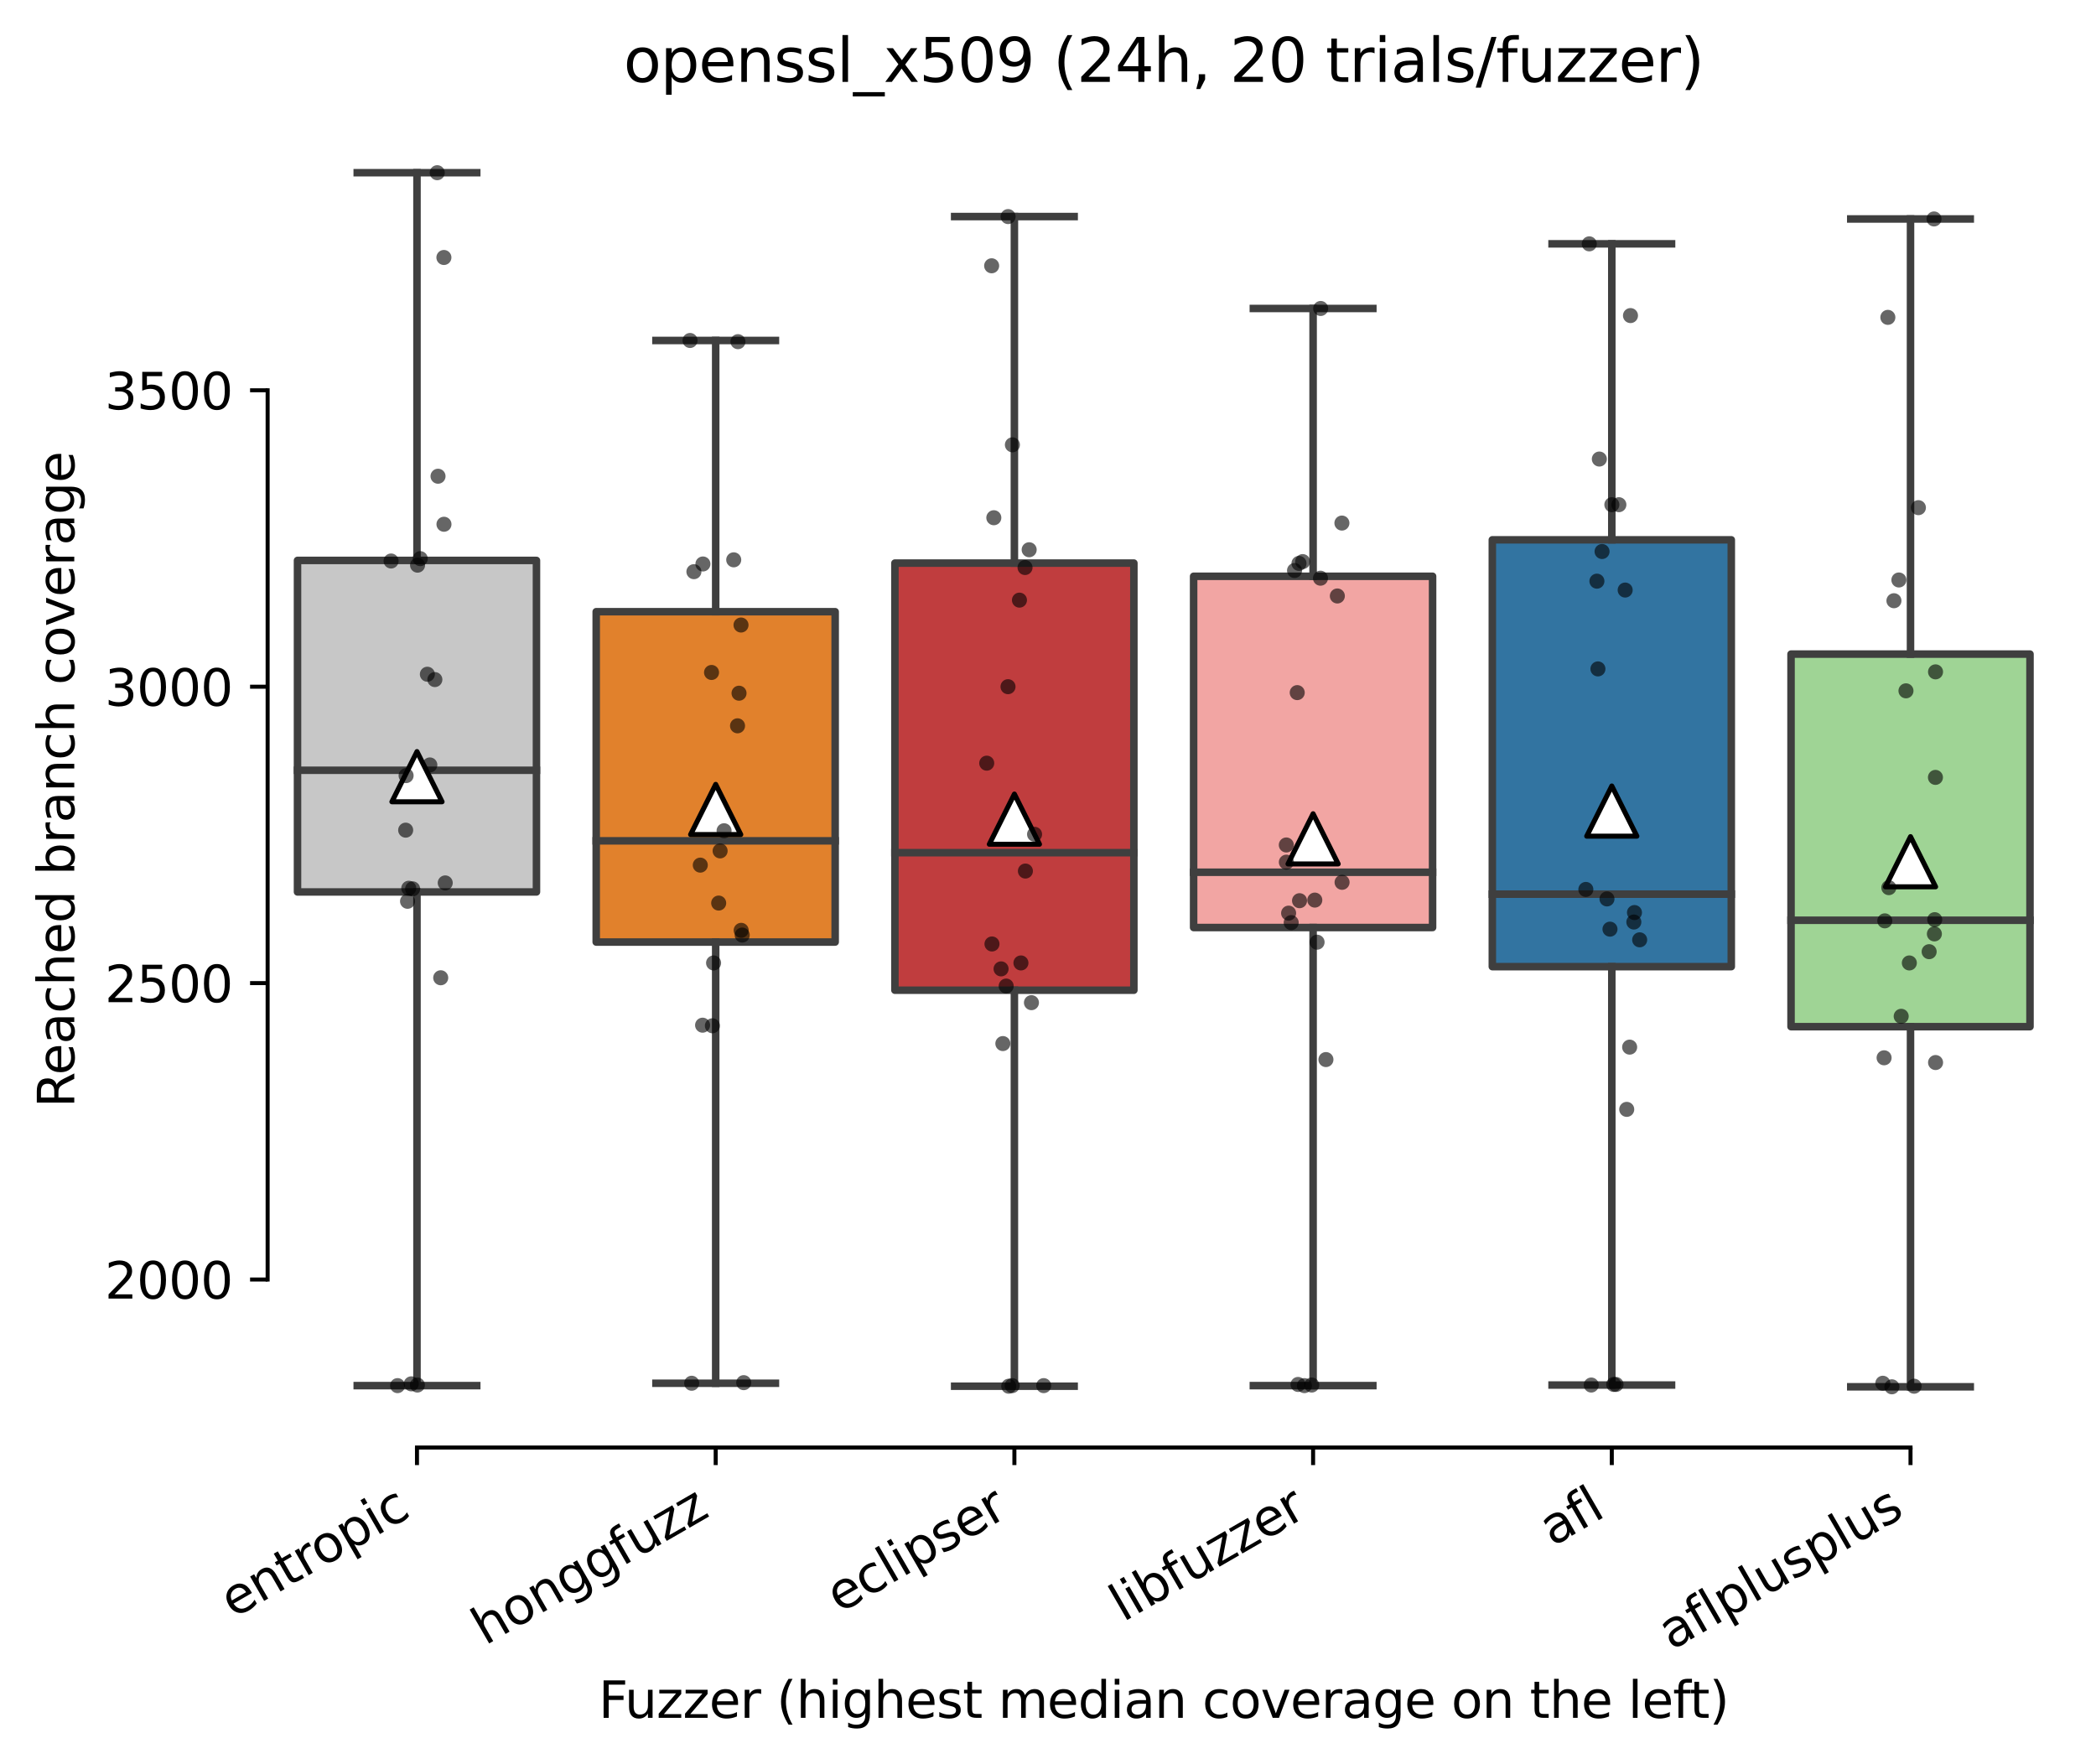 <?xml version="1.0" encoding="utf-8" standalone="no"?>
<!DOCTYPE svg PUBLIC "-//W3C//DTD SVG 1.1//EN"
  "http://www.w3.org/Graphics/SVG/1.1/DTD/svg11.dtd">
<svg xmlns:xlink="http://www.w3.org/1999/xlink" width="417.648pt" height="351.576pt" viewBox="0 0 417.648 351.576" xmlns="http://www.w3.org/2000/svg" version="1.1">
 <defs>
  <style type="text/css">*{stroke-linejoin: round; stroke-linecap: butt}</style>
 </defs>
 <g id="figure_1">
  <g id="patch_1">
   <path d="M 0 351.576 
L 417.648 351.576 
L 417.648 0 
L 0 0 
z
" style="fill: #ffffff"/>
  </g>
  <g id="axes_1">
   <g id="patch_2">
    <path d="M 53.328 288.43 
L 410.448 288.43 
L 410.448 22.318 
L 53.328 22.318 
z
" style="fill: #ffffff"/>
   </g>
   <g id="patch_3">
    <path d="M 59.28 177.729 
L 106.896 177.729 
L 106.896 111.668 
L 59.28 111.668 
L 59.28 177.729 
z
" clip-path="url(#pc469434f8f)" style="fill: #c7c7c7; stroke: #3f3f3f; stroke-width: 1.5; stroke-linejoin: miter"/>
   </g>
   <g id="patch_4">
    <path d="M 118.8 187.711 
L 166.416 187.711 
L 166.416 121.886 
L 118.8 121.886 
L 118.8 187.711 
z
" clip-path="url(#pc469434f8f)" style="fill: #e1812c; stroke: #3f3f3f; stroke-width: 1.5; stroke-linejoin: miter"/>
   </g>
   <g id="patch_5">
    <path d="M 178.32 197.309 
L 225.936 197.309 
L 225.936 112.199 
L 178.32 112.199 
L 178.32 197.309 
z
" clip-path="url(#pc469434f8f)" style="fill: #c03d3e; stroke: #3f3f3f; stroke-width: 1.5; stroke-linejoin: miter"/>
   </g>
   <g id="patch_6">
    <path d="M 237.84 184.817 
L 285.456 184.817 
L 285.456 114.828 
L 237.84 114.828 
L 237.84 184.817 
z
" clip-path="url(#pc469434f8f)" style="fill: #f2a5a3; stroke: #3f3f3f; stroke-width: 1.5; stroke-linejoin: miter"/>
   </g>
   <g id="patch_7">
    <path d="M 297.36 192.613 
L 344.976 192.613 
L 344.976 107.563 
L 297.36 107.563 
L 297.36 192.613 
z
" clip-path="url(#pc469434f8f)" style="fill: #3274a1; stroke: #3f3f3f; stroke-width: 1.5; stroke-linejoin: miter"/>
   </g>
   <g id="patch_8">
    <path d="M 356.88 204.573 
L 404.496 204.573 
L 404.496 130.332 
L 356.88 130.332 
L 356.88 204.573 
z
" clip-path="url(#pc469434f8f)" style="fill: #9fd495; stroke: #3f3f3f; stroke-width: 1.5; stroke-linejoin: miter"/>
   </g>
   <g id="matplotlib.axis_1">
    <g id="xtick_1">
     <g id="line2d_1">
      <defs>
       <path id="mb17b9e9ca7" d="M 0 0 
L 0 3.5 
" style="stroke: #000000; stroke-width: 0.8"/>
      </defs>
      <g>
       <use xlink:href="#mb17b9e9ca7" x="83.088" y="288.43" style="stroke: #000000; stroke-width: 0.8"/>
      </g>
     </g>
     <g id="text_1">
      <!-- entropic -->
      <g transform="translate(46.506 322.531)rotate(-30)scale(0.1 -0.1)">
       <defs>
        <path id="DejaVuSans-65" d="M 3597 1894 
L 3597 1613 
L 953 1613 
Q 991 1019 1311 708 
Q 1631 397 2203 397 
Q 2534 397 2845 478 
Q 3156 559 3463 722 
L 3463 178 
Q 3153 47 2828 -22 
Q 2503 -91 2169 -91 
Q 1331 -91 842 396 
Q 353 884 353 1716 
Q 353 2575 817 3079 
Q 1281 3584 2069 3584 
Q 2775 3584 3186 3129 
Q 3597 2675 3597 1894 
z
M 3022 2063 
Q 3016 2534 2758 2815 
Q 2500 3097 2075 3097 
Q 1594 3097 1305 2825 
Q 1016 2553 972 2059 
L 3022 2063 
z
" transform="scale(0.016)"/>
        <path id="DejaVuSans-6e" d="M 3513 2113 
L 3513 0 
L 2938 0 
L 2938 2094 
Q 2938 2591 2744 2837 
Q 2550 3084 2163 3084 
Q 1697 3084 1428 2787 
Q 1159 2491 1159 1978 
L 1159 0 
L 581 0 
L 581 3500 
L 1159 3500 
L 1159 2956 
Q 1366 3272 1645 3428 
Q 1925 3584 2291 3584 
Q 2894 3584 3203 3211 
Q 3513 2838 3513 2113 
z
" transform="scale(0.016)"/>
        <path id="DejaVuSans-74" d="M 1172 4494 
L 1172 3500 
L 2356 3500 
L 2356 3053 
L 1172 3053 
L 1172 1153 
Q 1172 725 1289 603 
Q 1406 481 1766 481 
L 2356 481 
L 2356 0 
L 1766 0 
Q 1100 0 847 248 
Q 594 497 594 1153 
L 594 3053 
L 172 3053 
L 172 3500 
L 594 3500 
L 594 4494 
L 1172 4494 
z
" transform="scale(0.016)"/>
        <path id="DejaVuSans-72" d="M 2631 2963 
Q 2534 3019 2420 3045 
Q 2306 3072 2169 3072 
Q 1681 3072 1420 2755 
Q 1159 2438 1159 1844 
L 1159 0 
L 581 0 
L 581 3500 
L 1159 3500 
L 1159 2956 
Q 1341 3275 1631 3429 
Q 1922 3584 2338 3584 
Q 2397 3584 2469 3576 
Q 2541 3569 2628 3553 
L 2631 2963 
z
" transform="scale(0.016)"/>
        <path id="DejaVuSans-6f" d="M 1959 3097 
Q 1497 3097 1228 2736 
Q 959 2375 959 1747 
Q 959 1119 1226 758 
Q 1494 397 1959 397 
Q 2419 397 2687 759 
Q 2956 1122 2956 1747 
Q 2956 2369 2687 2733 
Q 2419 3097 1959 3097 
z
M 1959 3584 
Q 2709 3584 3137 3096 
Q 3566 2609 3566 1747 
Q 3566 888 3137 398 
Q 2709 -91 1959 -91 
Q 1206 -91 779 398 
Q 353 888 353 1747 
Q 353 2609 779 3096 
Q 1206 3584 1959 3584 
z
" transform="scale(0.016)"/>
        <path id="DejaVuSans-70" d="M 1159 525 
L 1159 -1331 
L 581 -1331 
L 581 3500 
L 1159 3500 
L 1159 2969 
Q 1341 3281 1617 3432 
Q 1894 3584 2278 3584 
Q 2916 3584 3314 3078 
Q 3713 2572 3713 1747 
Q 3713 922 3314 415 
Q 2916 -91 2278 -91 
Q 1894 -91 1617 61 
Q 1341 213 1159 525 
z
M 3116 1747 
Q 3116 2381 2855 2742 
Q 2594 3103 2138 3103 
Q 1681 3103 1420 2742 
Q 1159 2381 1159 1747 
Q 1159 1113 1420 752 
Q 1681 391 2138 391 
Q 2594 391 2855 752 
Q 3116 1113 3116 1747 
z
" transform="scale(0.016)"/>
        <path id="DejaVuSans-69" d="M 603 3500 
L 1178 3500 
L 1178 0 
L 603 0 
L 603 3500 
z
M 603 4863 
L 1178 4863 
L 1178 4134 
L 603 4134 
L 603 4863 
z
" transform="scale(0.016)"/>
        <path id="DejaVuSans-63" d="M 3122 3366 
L 3122 2828 
Q 2878 2963 2633 3030 
Q 2388 3097 2138 3097 
Q 1578 3097 1268 2742 
Q 959 2388 959 1747 
Q 959 1106 1268 751 
Q 1578 397 2138 397 
Q 2388 397 2633 464 
Q 2878 531 3122 666 
L 3122 134 
Q 2881 22 2623 -34 
Q 2366 -91 2075 -91 
Q 1284 -91 818 406 
Q 353 903 353 1747 
Q 353 2603 823 3093 
Q 1294 3584 2113 3584 
Q 2378 3584 2631 3529 
Q 2884 3475 3122 3366 
z
" transform="scale(0.016)"/>
       </defs>
       <use xlink:href="#DejaVuSans-65"/>
       <use xlink:href="#DejaVuSans-6e" x="61.523"/>
       <use xlink:href="#DejaVuSans-74" x="124.902"/>
       <use xlink:href="#DejaVuSans-72" x="164.111"/>
       <use xlink:href="#DejaVuSans-6f" x="202.975"/>
       <use xlink:href="#DejaVuSans-70" x="264.156"/>
       <use xlink:href="#DejaVuSans-69" x="327.633"/>
       <use xlink:href="#DejaVuSans-63" x="355.416"/>
      </g>
     </g>
    </g>
    <g id="xtick_2">
     <g id="line2d_2">
      <g>
       <use xlink:href="#mb17b9e9ca7" x="142.608" y="288.43" style="stroke: #000000; stroke-width: 0.8"/>
      </g>
     </g>
     <g id="text_2">
      <!-- honggfuzz -->
      <g transform="translate(96.669 327.933)rotate(-30)scale(0.1 -0.1)">
       <defs>
        <path id="DejaVuSans-68" d="M 3513 2113 
L 3513 0 
L 2938 0 
L 2938 2094 
Q 2938 2591 2744 2837 
Q 2550 3084 2163 3084 
Q 1697 3084 1428 2787 
Q 1159 2491 1159 1978 
L 1159 0 
L 581 0 
L 581 4863 
L 1159 4863 
L 1159 2956 
Q 1366 3272 1645 3428 
Q 1925 3584 2291 3584 
Q 2894 3584 3203 3211 
Q 3513 2838 3513 2113 
z
" transform="scale(0.016)"/>
        <path id="DejaVuSans-67" d="M 2906 1791 
Q 2906 2416 2648 2759 
Q 2391 3103 1925 3103 
Q 1463 3103 1205 2759 
Q 947 2416 947 1791 
Q 947 1169 1205 825 
Q 1463 481 1925 481 
Q 2391 481 2648 825 
Q 2906 1169 2906 1791 
z
M 3481 434 
Q 3481 -459 3084 -895 
Q 2688 -1331 1869 -1331 
Q 1566 -1331 1297 -1286 
Q 1028 -1241 775 -1147 
L 775 -588 
Q 1028 -725 1275 -790 
Q 1522 -856 1778 -856 
Q 2344 -856 2625 -561 
Q 2906 -266 2906 331 
L 2906 616 
Q 2728 306 2450 153 
Q 2172 0 1784 0 
Q 1141 0 747 490 
Q 353 981 353 1791 
Q 353 2603 747 3093 
Q 1141 3584 1784 3584 
Q 2172 3584 2450 3431 
Q 2728 3278 2906 2969 
L 2906 3500 
L 3481 3500 
L 3481 434 
z
" transform="scale(0.016)"/>
        <path id="DejaVuSans-66" d="M 2375 4863 
L 2375 4384 
L 1825 4384 
Q 1516 4384 1395 4259 
Q 1275 4134 1275 3809 
L 1275 3500 
L 2222 3500 
L 2222 3053 
L 1275 3053 
L 1275 0 
L 697 0 
L 697 3053 
L 147 3053 
L 147 3500 
L 697 3500 
L 697 3744 
Q 697 4328 969 4595 
Q 1241 4863 1831 4863 
L 2375 4863 
z
" transform="scale(0.016)"/>
        <path id="DejaVuSans-75" d="M 544 1381 
L 544 3500 
L 1119 3500 
L 1119 1403 
Q 1119 906 1312 657 
Q 1506 409 1894 409 
Q 2359 409 2629 706 
Q 2900 1003 2900 1516 
L 2900 3500 
L 3475 3500 
L 3475 0 
L 2900 0 
L 2900 538 
Q 2691 219 2414 64 
Q 2138 -91 1772 -91 
Q 1169 -91 856 284 
Q 544 659 544 1381 
z
M 1991 3584 
L 1991 3584 
z
" transform="scale(0.016)"/>
        <path id="DejaVuSans-7a" d="M 353 3500 
L 3084 3500 
L 3084 2975 
L 922 459 
L 3084 459 
L 3084 0 
L 275 0 
L 275 525 
L 2438 3041 
L 353 3041 
L 353 3500 
z
" transform="scale(0.016)"/>
       </defs>
       <use xlink:href="#DejaVuSans-68"/>
       <use xlink:href="#DejaVuSans-6f" x="63.379"/>
       <use xlink:href="#DejaVuSans-6e" x="124.561"/>
       <use xlink:href="#DejaVuSans-67" x="187.939"/>
       <use xlink:href="#DejaVuSans-67" x="251.416"/>
       <use xlink:href="#DejaVuSans-66" x="314.893"/>
       <use xlink:href="#DejaVuSans-75" x="350.098"/>
       <use xlink:href="#DejaVuSans-7a" x="413.477"/>
       <use xlink:href="#DejaVuSans-7a" x="465.967"/>
      </g>
     </g>
    </g>
    <g id="xtick_3">
     <g id="line2d_3">
      <g>
       <use xlink:href="#mb17b9e9ca7" x="202.128" y="288.43" style="stroke: #000000; stroke-width: 0.8"/>
      </g>
     </g>
     <g id="text_3">
      <!-- eclipser -->
      <g transform="translate(167.288 321.525)rotate(-30)scale(0.1 -0.1)">
       <defs>
        <path id="DejaVuSans-6c" d="M 603 4863 
L 1178 4863 
L 1178 0 
L 603 0 
L 603 4863 
z
" transform="scale(0.016)"/>
        <path id="DejaVuSans-73" d="M 2834 3397 
L 2834 2853 
Q 2591 2978 2328 3040 
Q 2066 3103 1784 3103 
Q 1356 3103 1142 2972 
Q 928 2841 928 2578 
Q 928 2378 1081 2264 
Q 1234 2150 1697 2047 
L 1894 2003 
Q 2506 1872 2764 1633 
Q 3022 1394 3022 966 
Q 3022 478 2636 193 
Q 2250 -91 1575 -91 
Q 1294 -91 989 -36 
Q 684 19 347 128 
L 347 722 
Q 666 556 975 473 
Q 1284 391 1588 391 
Q 1994 391 2212 530 
Q 2431 669 2431 922 
Q 2431 1156 2273 1281 
Q 2116 1406 1581 1522 
L 1381 1569 
Q 847 1681 609 1914 
Q 372 2147 372 2553 
Q 372 3047 722 3315 
Q 1072 3584 1716 3584 
Q 2034 3584 2315 3537 
Q 2597 3491 2834 3397 
z
" transform="scale(0.016)"/>
       </defs>
       <use xlink:href="#DejaVuSans-65"/>
       <use xlink:href="#DejaVuSans-63" x="61.523"/>
       <use xlink:href="#DejaVuSans-6c" x="116.504"/>
       <use xlink:href="#DejaVuSans-69" x="144.287"/>
       <use xlink:href="#DejaVuSans-70" x="172.07"/>
       <use xlink:href="#DejaVuSans-73" x="235.547"/>
       <use xlink:href="#DejaVuSans-65" x="287.646"/>
       <use xlink:href="#DejaVuSans-72" x="349.17"/>
      </g>
     </g>
    </g>
    <g id="xtick_4">
     <g id="line2d_4">
      <g>
       <use xlink:href="#mb17b9e9ca7" x="261.648" y="288.43" style="stroke: #000000; stroke-width: 0.8"/>
      </g>
     </g>
     <g id="text_4">
      <!-- libfuzzer -->
      <g transform="translate(223.782 323.272)rotate(-30)scale(0.1 -0.1)">
       <defs>
        <path id="DejaVuSans-62" d="M 3116 1747 
Q 3116 2381 2855 2742 
Q 2594 3103 2138 3103 
Q 1681 3103 1420 2742 
Q 1159 2381 1159 1747 
Q 1159 1113 1420 752 
Q 1681 391 2138 391 
Q 2594 391 2855 752 
Q 3116 1113 3116 1747 
z
M 1159 2969 
Q 1341 3281 1617 3432 
Q 1894 3584 2278 3584 
Q 2916 3584 3314 3078 
Q 3713 2572 3713 1747 
Q 3713 922 3314 415 
Q 2916 -91 2278 -91 
Q 1894 -91 1617 61 
Q 1341 213 1159 525 
L 1159 0 
L 581 0 
L 581 4863 
L 1159 4863 
L 1159 2969 
z
" transform="scale(0.016)"/>
       </defs>
       <use xlink:href="#DejaVuSans-6c"/>
       <use xlink:href="#DejaVuSans-69" x="27.783"/>
       <use xlink:href="#DejaVuSans-62" x="55.566"/>
       <use xlink:href="#DejaVuSans-66" x="119.043"/>
       <use xlink:href="#DejaVuSans-75" x="154.248"/>
       <use xlink:href="#DejaVuSans-7a" x="217.627"/>
       <use xlink:href="#DejaVuSans-7a" x="270.117"/>
       <use xlink:href="#DejaVuSans-65" x="322.607"/>
       <use xlink:href="#DejaVuSans-72" x="384.131"/>
      </g>
     </g>
    </g>
    <g id="xtick_5">
     <g id="line2d_5">
      <g>
       <use xlink:href="#mb17b9e9ca7" x="321.168" y="288.43" style="stroke: #000000; stroke-width: 0.8"/>
      </g>
     </g>
     <g id="text_5">
      <!-- afl -->
      <g transform="translate(309.367 308.224)rotate(-30)scale(0.1 -0.1)">
       <defs>
        <path id="DejaVuSans-61" d="M 2194 1759 
Q 1497 1759 1228 1600 
Q 959 1441 959 1056 
Q 959 750 1161 570 
Q 1363 391 1709 391 
Q 2188 391 2477 730 
Q 2766 1069 2766 1631 
L 2766 1759 
L 2194 1759 
z
M 3341 1997 
L 3341 0 
L 2766 0 
L 2766 531 
Q 2569 213 2275 61 
Q 1981 -91 1556 -91 
Q 1019 -91 701 211 
Q 384 513 384 1019 
Q 384 1609 779 1909 
Q 1175 2209 1959 2209 
L 2766 2209 
L 2766 2266 
Q 2766 2663 2505 2880 
Q 2244 3097 1772 3097 
Q 1472 3097 1187 3025 
Q 903 2953 641 2809 
L 641 3341 
Q 956 3463 1253 3523 
Q 1550 3584 1831 3584 
Q 2591 3584 2966 3190 
Q 3341 2797 3341 1997 
z
" transform="scale(0.016)"/>
       </defs>
       <use xlink:href="#DejaVuSans-61"/>
       <use xlink:href="#DejaVuSans-66" x="61.279"/>
       <use xlink:href="#DejaVuSans-6c" x="96.484"/>
      </g>
     </g>
    </g>
    <g id="xtick_6">
     <g id="line2d_6">
      <g>
       <use xlink:href="#mb17b9e9ca7" x="380.688" y="288.43" style="stroke: #000000; stroke-width: 0.8"/>
      </g>
     </g>
     <g id="text_6">
      <!-- aflplusplus -->
      <g transform="translate(333.079 328.897)rotate(-30)scale(0.1 -0.1)">
       <use xlink:href="#DejaVuSans-61"/>
       <use xlink:href="#DejaVuSans-66" x="61.279"/>
       <use xlink:href="#DejaVuSans-6c" x="96.484"/>
       <use xlink:href="#DejaVuSans-70" x="124.268"/>
       <use xlink:href="#DejaVuSans-6c" x="187.744"/>
       <use xlink:href="#DejaVuSans-75" x="215.527"/>
       <use xlink:href="#DejaVuSans-73" x="278.906"/>
       <use xlink:href="#DejaVuSans-70" x="331.006"/>
       <use xlink:href="#DejaVuSans-6c" x="394.482"/>
       <use xlink:href="#DejaVuSans-75" x="422.266"/>
       <use xlink:href="#DejaVuSans-73" x="485.645"/>
      </g>
     </g>
    </g>
    <g id="text_7">
     <!-- Fuzzer (highest median coverage on the left) -->
     <g transform="translate(119.27 342.297)scale(0.1 -0.1)">
      <defs>
       <path id="DejaVuSans-46" d="M 628 4666 
L 3309 4666 
L 3309 4134 
L 1259 4134 
L 1259 2759 
L 3109 2759 
L 3109 2228 
L 1259 2228 
L 1259 0 
L 628 0 
L 628 4666 
z
" transform="scale(0.016)"/>
       <path id="DejaVuSans-20" transform="scale(0.016)"/>
       <path id="DejaVuSans-28" d="M 1984 4856 
Q 1566 4138 1362 3434 
Q 1159 2731 1159 2009 
Q 1159 1288 1364 580 
Q 1569 -128 1984 -844 
L 1484 -844 
Q 1016 -109 783 600 
Q 550 1309 550 2009 
Q 550 2706 781 3412 
Q 1013 4119 1484 4856 
L 1984 4856 
z
" transform="scale(0.016)"/>
       <path id="DejaVuSans-6d" d="M 3328 2828 
Q 3544 3216 3844 3400 
Q 4144 3584 4550 3584 
Q 5097 3584 5394 3201 
Q 5691 2819 5691 2113 
L 5691 0 
L 5113 0 
L 5113 2094 
Q 5113 2597 4934 2840 
Q 4756 3084 4391 3084 
Q 3944 3084 3684 2787 
Q 3425 2491 3425 1978 
L 3425 0 
L 2847 0 
L 2847 2094 
Q 2847 2600 2669 2842 
Q 2491 3084 2119 3084 
Q 1678 3084 1418 2786 
Q 1159 2488 1159 1978 
L 1159 0 
L 581 0 
L 581 3500 
L 1159 3500 
L 1159 2956 
Q 1356 3278 1631 3431 
Q 1906 3584 2284 3584 
Q 2666 3584 2933 3390 
Q 3200 3197 3328 2828 
z
" transform="scale(0.016)"/>
       <path id="DejaVuSans-64" d="M 2906 2969 
L 2906 4863 
L 3481 4863 
L 3481 0 
L 2906 0 
L 2906 525 
Q 2725 213 2448 61 
Q 2172 -91 1784 -91 
Q 1150 -91 751 415 
Q 353 922 353 1747 
Q 353 2572 751 3078 
Q 1150 3584 1784 3584 
Q 2172 3584 2448 3432 
Q 2725 3281 2906 2969 
z
M 947 1747 
Q 947 1113 1208 752 
Q 1469 391 1925 391 
Q 2381 391 2643 752 
Q 2906 1113 2906 1747 
Q 2906 2381 2643 2742 
Q 2381 3103 1925 3103 
Q 1469 3103 1208 2742 
Q 947 2381 947 1747 
z
" transform="scale(0.016)"/>
       <path id="DejaVuSans-76" d="M 191 3500 
L 800 3500 
L 1894 563 
L 2988 3500 
L 3597 3500 
L 2284 0 
L 1503 0 
L 191 3500 
z
" transform="scale(0.016)"/>
       <path id="DejaVuSans-29" d="M 513 4856 
L 1013 4856 
Q 1481 4119 1714 3412 
Q 1947 2706 1947 2009 
Q 1947 1309 1714 600 
Q 1481 -109 1013 -844 
L 513 -844 
Q 928 -128 1133 580 
Q 1338 1288 1338 2009 
Q 1338 2731 1133 3434 
Q 928 4138 513 4856 
z
" transform="scale(0.016)"/>
      </defs>
      <use xlink:href="#DejaVuSans-46"/>
      <use xlink:href="#DejaVuSans-75" x="52.02"/>
      <use xlink:href="#DejaVuSans-7a" x="115.398"/>
      <use xlink:href="#DejaVuSans-7a" x="167.889"/>
      <use xlink:href="#DejaVuSans-65" x="220.379"/>
      <use xlink:href="#DejaVuSans-72" x="281.902"/>
      <use xlink:href="#DejaVuSans-20" x="323.016"/>
      <use xlink:href="#DejaVuSans-28" x="354.803"/>
      <use xlink:href="#DejaVuSans-68" x="393.816"/>
      <use xlink:href="#DejaVuSans-69" x="457.195"/>
      <use xlink:href="#DejaVuSans-67" x="484.979"/>
      <use xlink:href="#DejaVuSans-68" x="548.455"/>
      <use xlink:href="#DejaVuSans-65" x="611.834"/>
      <use xlink:href="#DejaVuSans-73" x="673.357"/>
      <use xlink:href="#DejaVuSans-74" x="725.457"/>
      <use xlink:href="#DejaVuSans-20" x="764.666"/>
      <use xlink:href="#DejaVuSans-6d" x="796.453"/>
      <use xlink:href="#DejaVuSans-65" x="893.865"/>
      <use xlink:href="#DejaVuSans-64" x="955.389"/>
      <use xlink:href="#DejaVuSans-69" x="1018.865"/>
      <use xlink:href="#DejaVuSans-61" x="1046.648"/>
      <use xlink:href="#DejaVuSans-6e" x="1107.928"/>
      <use xlink:href="#DejaVuSans-20" x="1171.307"/>
      <use xlink:href="#DejaVuSans-63" x="1203.094"/>
      <use xlink:href="#DejaVuSans-6f" x="1258.074"/>
      <use xlink:href="#DejaVuSans-76" x="1319.256"/>
      <use xlink:href="#DejaVuSans-65" x="1378.436"/>
      <use xlink:href="#DejaVuSans-72" x="1439.959"/>
      <use xlink:href="#DejaVuSans-61" x="1481.072"/>
      <use xlink:href="#DejaVuSans-67" x="1542.352"/>
      <use xlink:href="#DejaVuSans-65" x="1605.828"/>
      <use xlink:href="#DejaVuSans-20" x="1667.352"/>
      <use xlink:href="#DejaVuSans-6f" x="1699.139"/>
      <use xlink:href="#DejaVuSans-6e" x="1760.32"/>
      <use xlink:href="#DejaVuSans-20" x="1823.699"/>
      <use xlink:href="#DejaVuSans-74" x="1855.486"/>
      <use xlink:href="#DejaVuSans-68" x="1894.695"/>
      <use xlink:href="#DejaVuSans-65" x="1958.074"/>
      <use xlink:href="#DejaVuSans-20" x="2019.598"/>
      <use xlink:href="#DejaVuSans-6c" x="2051.385"/>
      <use xlink:href="#DejaVuSans-65" x="2079.168"/>
      <use xlink:href="#DejaVuSans-66" x="2140.691"/>
      <use xlink:href="#DejaVuSans-74" x="2174.146"/>
      <use xlink:href="#DejaVuSans-29" x="2213.355"/>
     </g>
    </g>
   </g>
   <g id="matplotlib.axis_2">
    <g id="ytick_1">
     <g id="line2d_7">
      <defs>
       <path id="m1e77812806" d="M 0 0 
L -3.5 0 
" style="stroke: #000000; stroke-width: 0.8"/>
      </defs>
      <g>
       <use xlink:href="#m1e77812806" x="53.328" y="254.953" style="stroke: #000000; stroke-width: 0.8"/>
      </g>
     </g>
     <g id="text_8">
      <!-- 2000 -->
      <g transform="translate(20.878 258.753)scale(0.1 -0.1)">
       <defs>
        <path id="DejaVuSans-32" d="M 1228 531 
L 3431 531 
L 3431 0 
L 469 0 
L 469 531 
Q 828 903 1448 1529 
Q 2069 2156 2228 2338 
Q 2531 2678 2651 2914 
Q 2772 3150 2772 3378 
Q 2772 3750 2511 3984 
Q 2250 4219 1831 4219 
Q 1534 4219 1204 4116 
Q 875 4013 500 3803 
L 500 4441 
Q 881 4594 1212 4672 
Q 1544 4750 1819 4750 
Q 2544 4750 2975 4387 
Q 3406 4025 3406 3419 
Q 3406 3131 3298 2873 
Q 3191 2616 2906 2266 
Q 2828 2175 2409 1742 
Q 1991 1309 1228 531 
z
" transform="scale(0.016)"/>
        <path id="DejaVuSans-30" d="M 2034 4250 
Q 1547 4250 1301 3770 
Q 1056 3291 1056 2328 
Q 1056 1369 1301 889 
Q 1547 409 2034 409 
Q 2525 409 2770 889 
Q 3016 1369 3016 2328 
Q 3016 3291 2770 3770 
Q 2525 4250 2034 4250 
z
M 2034 4750 
Q 2819 4750 3233 4129 
Q 3647 3509 3647 2328 
Q 3647 1150 3233 529 
Q 2819 -91 2034 -91 
Q 1250 -91 836 529 
Q 422 1150 422 2328 
Q 422 3509 836 4129 
Q 1250 4750 2034 4750 
z
" transform="scale(0.016)"/>
       </defs>
       <use xlink:href="#DejaVuSans-32"/>
       <use xlink:href="#DejaVuSans-30" x="63.623"/>
       <use xlink:href="#DejaVuSans-30" x="127.246"/>
       <use xlink:href="#DejaVuSans-30" x="190.869"/>
      </g>
     </g>
    </g>
    <g id="ytick_2">
     <g id="line2d_8">
      <g>
       <use xlink:href="#m1e77812806" x="53.328" y="195.891" style="stroke: #000000; stroke-width: 0.8"/>
      </g>
     </g>
     <g id="text_9">
      <!-- 2500 -->
      <g transform="translate(20.878 199.69)scale(0.1 -0.1)">
       <defs>
        <path id="DejaVuSans-35" d="M 691 4666 
L 3169 4666 
L 3169 4134 
L 1269 4134 
L 1269 2991 
Q 1406 3038 1543 3061 
Q 1681 3084 1819 3084 
Q 2600 3084 3056 2656 
Q 3513 2228 3513 1497 
Q 3513 744 3044 326 
Q 2575 -91 1722 -91 
Q 1428 -91 1123 -41 
Q 819 9 494 109 
L 494 744 
Q 775 591 1075 516 
Q 1375 441 1709 441 
Q 2250 441 2565 725 
Q 2881 1009 2881 1497 
Q 2881 1984 2565 2268 
Q 2250 2553 1709 2553 
Q 1456 2553 1204 2497 
Q 953 2441 691 2322 
L 691 4666 
z
" transform="scale(0.016)"/>
       </defs>
       <use xlink:href="#DejaVuSans-32"/>
       <use xlink:href="#DejaVuSans-35" x="63.623"/>
       <use xlink:href="#DejaVuSans-30" x="127.246"/>
       <use xlink:href="#DejaVuSans-30" x="190.869"/>
      </g>
     </g>
    </g>
    <g id="ytick_3">
     <g id="line2d_9">
      <g>
       <use xlink:href="#m1e77812806" x="53.328" y="136.828" style="stroke: #000000; stroke-width: 0.8"/>
      </g>
     </g>
     <g id="text_10">
      <!-- 3000 -->
      <g transform="translate(20.878 140.628)scale(0.1 -0.1)">
       <defs>
        <path id="DejaVuSans-33" d="M 2597 2516 
Q 3050 2419 3304 2112 
Q 3559 1806 3559 1356 
Q 3559 666 3084 287 
Q 2609 -91 1734 -91 
Q 1441 -91 1130 -33 
Q 819 25 488 141 
L 488 750 
Q 750 597 1062 519 
Q 1375 441 1716 441 
Q 2309 441 2620 675 
Q 2931 909 2931 1356 
Q 2931 1769 2642 2001 
Q 2353 2234 1838 2234 
L 1294 2234 
L 1294 2753 
L 1863 2753 
Q 2328 2753 2575 2939 
Q 2822 3125 2822 3475 
Q 2822 3834 2567 4026 
Q 2313 4219 1838 4219 
Q 1578 4219 1281 4162 
Q 984 4106 628 3988 
L 628 4550 
Q 988 4650 1302 4700 
Q 1616 4750 1894 4750 
Q 2613 4750 3031 4423 
Q 3450 4097 3450 3541 
Q 3450 3153 3228 2886 
Q 3006 2619 2597 2516 
z
" transform="scale(0.016)"/>
       </defs>
       <use xlink:href="#DejaVuSans-33"/>
       <use xlink:href="#DejaVuSans-30" x="63.623"/>
       <use xlink:href="#DejaVuSans-30" x="127.246"/>
       <use xlink:href="#DejaVuSans-30" x="190.869"/>
      </g>
     </g>
    </g>
    <g id="ytick_4">
     <g id="line2d_10">
      <g>
       <use xlink:href="#m1e77812806" x="53.328" y="77.766" style="stroke: #000000; stroke-width: 0.8"/>
      </g>
     </g>
     <g id="text_11">
      <!-- 3500 -->
      <g transform="translate(20.878 81.565)scale(0.1 -0.1)">
       <use xlink:href="#DejaVuSans-33"/>
       <use xlink:href="#DejaVuSans-35" x="63.623"/>
       <use xlink:href="#DejaVuSans-30" x="127.246"/>
       <use xlink:href="#DejaVuSans-30" x="190.869"/>
      </g>
     </g>
    </g>
    <g id="text_12">
     <!-- Reached branch coverage -->
     <g transform="translate(14.798 220.706)rotate(-90)scale(0.1 -0.1)">
      <defs>
       <path id="DejaVuSans-52" d="M 2841 2188 
Q 3044 2119 3236 1894 
Q 3428 1669 3622 1275 
L 4263 0 
L 3584 0 
L 2988 1197 
Q 2756 1666 2539 1819 
Q 2322 1972 1947 1972 
L 1259 1972 
L 1259 0 
L 628 0 
L 628 4666 
L 2053 4666 
Q 2853 4666 3247 4331 
Q 3641 3997 3641 3322 
Q 3641 2881 3436 2590 
Q 3231 2300 2841 2188 
z
M 1259 4147 
L 1259 2491 
L 2053 2491 
Q 2509 2491 2742 2702 
Q 2975 2913 2975 3322 
Q 2975 3731 2742 3939 
Q 2509 4147 2053 4147 
L 1259 4147 
z
" transform="scale(0.016)"/>
      </defs>
      <use xlink:href="#DejaVuSans-52"/>
      <use xlink:href="#DejaVuSans-65" x="64.982"/>
      <use xlink:href="#DejaVuSans-61" x="126.506"/>
      <use xlink:href="#DejaVuSans-63" x="187.785"/>
      <use xlink:href="#DejaVuSans-68" x="242.766"/>
      <use xlink:href="#DejaVuSans-65" x="306.145"/>
      <use xlink:href="#DejaVuSans-64" x="367.668"/>
      <use xlink:href="#DejaVuSans-20" x="431.145"/>
      <use xlink:href="#DejaVuSans-62" x="462.932"/>
      <use xlink:href="#DejaVuSans-72" x="526.408"/>
      <use xlink:href="#DejaVuSans-61" x="567.521"/>
      <use xlink:href="#DejaVuSans-6e" x="628.801"/>
      <use xlink:href="#DejaVuSans-63" x="692.18"/>
      <use xlink:href="#DejaVuSans-68" x="747.16"/>
      <use xlink:href="#DejaVuSans-20" x="810.539"/>
      <use xlink:href="#DejaVuSans-63" x="842.326"/>
      <use xlink:href="#DejaVuSans-6f" x="897.307"/>
      <use xlink:href="#DejaVuSans-76" x="958.488"/>
      <use xlink:href="#DejaVuSans-65" x="1017.668"/>
      <use xlink:href="#DejaVuSans-72" x="1079.191"/>
      <use xlink:href="#DejaVuSans-61" x="1120.305"/>
      <use xlink:href="#DejaVuSans-67" x="1181.584"/>
      <use xlink:href="#DejaVuSans-65" x="1245.061"/>
     </g>
    </g>
   </g>
   <g id="line2d_11">
    <path d="M 83.088 177.729 
L 83.088 276.098 
" clip-path="url(#pc469434f8f)" style="fill: none; stroke: #3f3f3f; stroke-width: 1.5; stroke-linecap: square"/>
   </g>
   <g id="line2d_12">
    <path d="M 83.088 111.668 
L 83.088 34.414 
" clip-path="url(#pc469434f8f)" style="fill: none; stroke: #3f3f3f; stroke-width: 1.5; stroke-linecap: square"/>
   </g>
   <g id="line2d_13">
    <path d="M 71.184 276.098 
L 94.992 276.098 
" clip-path="url(#pc469434f8f)" style="fill: none; stroke: #3f3f3f; stroke-width: 1.5; stroke-linecap: square"/>
   </g>
   <g id="line2d_14">
    <path d="M 71.184 34.414 
L 94.992 34.414 
" clip-path="url(#pc469434f8f)" style="fill: none; stroke: #3f3f3f; stroke-width: 1.5; stroke-linecap: square"/>
   </g>
   <g id="line2d_15"/>
   <g id="line2d_16">
    <path d="M 142.608 187.711 
L 142.608 275.625 
" clip-path="url(#pc469434f8f)" style="fill: none; stroke: #3f3f3f; stroke-width: 1.5; stroke-linecap: square"/>
   </g>
   <g id="line2d_17">
    <path d="M 142.608 121.886 
L 142.608 67.844 
" clip-path="url(#pc469434f8f)" style="fill: none; stroke: #3f3f3f; stroke-width: 1.5; stroke-linecap: square"/>
   </g>
   <g id="line2d_18">
    <path d="M 130.704 275.625 
L 154.512 275.625 
" clip-path="url(#pc469434f8f)" style="fill: none; stroke: #3f3f3f; stroke-width: 1.5; stroke-linecap: square"/>
   </g>
   <g id="line2d_19">
    <path d="M 130.704 67.844 
L 154.512 67.844 
" clip-path="url(#pc469434f8f)" style="fill: none; stroke: #3f3f3f; stroke-width: 1.5; stroke-linecap: square"/>
   </g>
   <g id="line2d_20"/>
   <g id="line2d_21">
    <path d="M 202.128 197.309 
L 202.128 276.216 
" clip-path="url(#pc469434f8f)" style="fill: none; stroke: #3f3f3f; stroke-width: 1.5; stroke-linecap: square"/>
   </g>
   <g id="line2d_22">
    <path d="M 202.128 112.199 
L 202.128 43.155 
" clip-path="url(#pc469434f8f)" style="fill: none; stroke: #3f3f3f; stroke-width: 1.5; stroke-linecap: square"/>
   </g>
   <g id="line2d_23">
    <path d="M 190.224 276.216 
L 214.032 276.216 
" clip-path="url(#pc469434f8f)" style="fill: none; stroke: #3f3f3f; stroke-width: 1.5; stroke-linecap: square"/>
   </g>
   <g id="line2d_24">
    <path d="M 190.224 43.155 
L 214.032 43.155 
" clip-path="url(#pc469434f8f)" style="fill: none; stroke: #3f3f3f; stroke-width: 1.5; stroke-linecap: square"/>
   </g>
   <g id="line2d_25"/>
   <g id="line2d_26">
    <path d="M 261.648 184.817 
L 261.648 276.098 
" clip-path="url(#pc469434f8f)" style="fill: none; stroke: #3f3f3f; stroke-width: 1.5; stroke-linecap: square"/>
   </g>
   <g id="line2d_27">
    <path d="M 261.648 114.828 
L 261.648 61.465 
" clip-path="url(#pc469434f8f)" style="fill: none; stroke: #3f3f3f; stroke-width: 1.5; stroke-linecap: square"/>
   </g>
   <g id="line2d_28">
    <path d="M 249.744 276.098 
L 273.552 276.098 
" clip-path="url(#pc469434f8f)" style="fill: none; stroke: #3f3f3f; stroke-width: 1.5; stroke-linecap: square"/>
   </g>
   <g id="line2d_29">
    <path d="M 249.744 61.465 
L 273.552 61.465 
" clip-path="url(#pc469434f8f)" style="fill: none; stroke: #3f3f3f; stroke-width: 1.5; stroke-linecap: square"/>
   </g>
   <g id="line2d_30"/>
   <g id="line2d_31">
    <path d="M 321.168 192.613 
L 321.168 275.98 
" clip-path="url(#pc469434f8f)" style="fill: none; stroke: #3f3f3f; stroke-width: 1.5; stroke-linecap: square"/>
   </g>
   <g id="line2d_32">
    <path d="M 321.168 107.563 
L 321.168 48.589 
" clip-path="url(#pc469434f8f)" style="fill: none; stroke: #3f3f3f; stroke-width: 1.5; stroke-linecap: square"/>
   </g>
   <g id="line2d_33">
    <path d="M 309.264 275.98 
L 333.072 275.98 
" clip-path="url(#pc469434f8f)" style="fill: none; stroke: #3f3f3f; stroke-width: 1.5; stroke-linecap: square"/>
   </g>
   <g id="line2d_34">
    <path d="M 309.264 48.589 
L 333.072 48.589 
" clip-path="url(#pc469434f8f)" style="fill: none; stroke: #3f3f3f; stroke-width: 1.5; stroke-linecap: square"/>
   </g>
   <g id="line2d_35"/>
   <g id="line2d_36">
    <path d="M 380.688 204.573 
L 380.688 276.334 
" clip-path="url(#pc469434f8f)" style="fill: none; stroke: #3f3f3f; stroke-width: 1.5; stroke-linecap: square"/>
   </g>
   <g id="line2d_37">
    <path d="M 380.688 130.332 
L 380.688 43.628 
" clip-path="url(#pc469434f8f)" style="fill: none; stroke: #3f3f3f; stroke-width: 1.5; stroke-linecap: square"/>
   </g>
   <g id="line2d_38">
    <path d="M 368.784 276.334 
L 392.592 276.334 
" clip-path="url(#pc469434f8f)" style="fill: none; stroke: #3f3f3f; stroke-width: 1.5; stroke-linecap: square"/>
   </g>
   <g id="line2d_39">
    <path d="M 368.784 43.628 
L 392.592 43.628 
" clip-path="url(#pc469434f8f)" style="fill: none; stroke: #3f3f3f; stroke-width: 1.5; stroke-linecap: square"/>
   </g>
   <g id="line2d_40"/>
   <g id="line2d_41">
    <path d="M 59.28 153.484 
L 106.896 153.484 
" clip-path="url(#pc469434f8f)" style="fill: none; stroke: #3f3f3f; stroke-width: 1.5; stroke-linecap: square"/>
   </g>
   <g id="line2d_42">
    <defs>
     <path id="mb5920cab46" d="M 0 -5 
L -5 5 
L 5 5 
z
" style="stroke: #000000; stroke-linejoin: miter"/>
    </defs>
    <g clip-path="url(#pc469434f8f)">
     <use xlink:href="#mb5920cab46" x="83.088" y="154.76" style="fill: #ffffff; stroke: #000000; stroke-linejoin: miter"/>
    </g>
   </g>
   <g id="line2d_43">
    <path d="M 118.8 167.541 
L 166.416 167.541 
" clip-path="url(#pc469434f8f)" style="fill: none; stroke: #3f3f3f; stroke-width: 1.5; stroke-linecap: square"/>
   </g>
   <g id="line2d_44">
    <g clip-path="url(#pc469434f8f)">
     <use xlink:href="#mb5920cab46" x="142.608" y="161.292" style="fill: #ffffff; stroke: #000000; stroke-linejoin: miter"/>
    </g>
   </g>
   <g id="line2d_45">
    <path d="M 178.32 169.904 
L 225.936 169.904 
" clip-path="url(#pc469434f8f)" style="fill: none; stroke: #3f3f3f; stroke-width: 1.5; stroke-linecap: square"/>
   </g>
   <g id="line2d_46">
    <g clip-path="url(#pc469434f8f)">
     <use xlink:href="#mb5920cab46" x="202.128" y="163.224" style="fill: #ffffff; stroke: #000000; stroke-linejoin: miter"/>
    </g>
   </g>
   <g id="line2d_47">
    <path d="M 237.84 173.802 
L 285.456 173.802 
" clip-path="url(#pc469434f8f)" style="fill: none; stroke: #3f3f3f; stroke-width: 1.5; stroke-linecap: square"/>
   </g>
   <g id="line2d_48">
    <g clip-path="url(#pc469434f8f)">
     <use xlink:href="#mb5920cab46" x="261.648" y="167.145" style="fill: #ffffff; stroke: #000000; stroke-linejoin: miter"/>
    </g>
   </g>
   <g id="line2d_49">
    <path d="M 297.36 178.172 
L 344.976 178.172 
" clip-path="url(#pc469434f8f)" style="fill: none; stroke: #3f3f3f; stroke-width: 1.5; stroke-linecap: square"/>
   </g>
   <g id="line2d_50">
    <g clip-path="url(#pc469434f8f)">
     <use xlink:href="#mb5920cab46" x="321.168" y="161.617" style="fill: #ffffff; stroke: #000000; stroke-linejoin: miter"/>
    </g>
   </g>
   <g id="line2d_51">
    <path d="M 356.88 183.37 
L 404.496 183.37 
" clip-path="url(#pc469434f8f)" style="fill: none; stroke: #3f3f3f; stroke-width: 1.5; stroke-linecap: square"/>
   </g>
   <g id="line2d_52">
    <g clip-path="url(#pc469434f8f)">
     <use xlink:href="#mb5920cab46" x="380.688" y="171.705" style="fill: #ffffff; stroke: #000000; stroke-linejoin: miter"/>
    </g>
   </g>
   <g id="patch_9">
    <path d="M 53.328 254.953 
L 53.328 77.766 
" style="fill: none; stroke: #000000; stroke-width: 0.8; stroke-linejoin: miter; stroke-linecap: square"/>
   </g>
   <g id="patch_10">
    <path d="M 83.088 288.43 
L 380.688 288.43 
" style="fill: none; stroke: #000000; stroke-width: 0.8; stroke-linejoin: miter; stroke-linecap: square"/>
   </g>
   <g id="PathCollection_1">
    <defs>
     <path id="C0_0_8cd00284d4" d="M 0 1.5 
C 0.398 1.5 0.779 1.342 1.061 1.061 
C 1.342 0.779 1.5 0.398 1.5 -0 
C 1.5 -0.398 1.342 -0.779 1.061 -1.061 
C 0.779 -1.342 0.398 -1.5 0 -1.5 
C -0.398 -1.5 -0.779 -1.342 -1.061 -1.061 
C -1.342 -0.779 -1.5 -0.398 -1.5 0 
C -1.5 0.398 -1.342 0.779 -1.061 1.061 
C -0.779 1.342 -0.398 1.5 0 1.5 
z
"/>
    </defs>
    <g clip-path="url(#pc469434f8f)">
     <use xlink:href="#C0_0_8cd00284d4" x="80.919" y="154.547" style="fill-opacity: 0.6"/>
    </g>
    <g clip-path="url(#pc469434f8f)">
     <use xlink:href="#C0_0_8cd00284d4" x="87.124" y="34.414" style="fill-opacity: 0.6"/>
    </g>
    <g clip-path="url(#pc469434f8f)">
     <use xlink:href="#C0_0_8cd00284d4" x="83.204" y="112.613" style="fill-opacity: 0.6"/>
    </g>
    <g clip-path="url(#pc469434f8f)">
     <use xlink:href="#C0_0_8cd00284d4" x="83.74" y="111.314" style="fill-opacity: 0.6"/>
    </g>
    <g clip-path="url(#pc469434f8f)">
     <use xlink:href="#C0_0_8cd00284d4" x="88.717" y="175.928" style="fill-opacity: 0.6"/>
    </g>
    <g clip-path="url(#pc469434f8f)">
     <use xlink:href="#C0_0_8cd00284d4" x="88.466" y="104.462" style="fill-opacity: 0.6"/>
    </g>
    <g clip-path="url(#pc469434f8f)">
     <use xlink:href="#C0_0_8cd00284d4" x="79.215" y="276.098" style="fill-opacity: 0.6"/>
    </g>
    <g clip-path="url(#pc469434f8f)">
     <use xlink:href="#C0_0_8cd00284d4" x="81.951" y="275.743" style="fill-opacity: 0.6"/>
    </g>
    <g clip-path="url(#pc469434f8f)">
     <use xlink:href="#C0_0_8cd00284d4" x="85.158" y="134.348" style="fill-opacity: 0.6"/>
    </g>
    <g clip-path="url(#pc469434f8f)">
     <use xlink:href="#C0_0_8cd00284d4" x="80.835" y="165.415" style="fill-opacity: 0.6"/>
    </g>
    <g clip-path="url(#pc469434f8f)">
     <use xlink:href="#C0_0_8cd00284d4" x="81.45" y="176.991" style="fill-opacity: 0.6"/>
    </g>
    <g clip-path="url(#pc469434f8f)">
     <use xlink:href="#C0_0_8cd00284d4" x="77.924" y="111.786" style="fill-opacity: 0.6"/>
    </g>
    <g clip-path="url(#pc469434f8f)">
     <use xlink:href="#C0_0_8cd00284d4" x="87.281" y="94.894" style="fill-opacity: 0.6"/>
    </g>
    <g clip-path="url(#pc469434f8f)">
     <use xlink:href="#C0_0_8cd00284d4" x="88.452" y="51.306" style="fill-opacity: 0.6"/>
    </g>
    <g clip-path="url(#pc469434f8f)">
     <use xlink:href="#C0_0_8cd00284d4" x="87.817" y="194.828" style="fill-opacity: 0.6"/>
    </g>
    <g clip-path="url(#pc469434f8f)">
     <use xlink:href="#C0_0_8cd00284d4" x="85.649" y="152.421" style="fill-opacity: 0.6"/>
    </g>
    <g clip-path="url(#pc469434f8f)">
     <use xlink:href="#C0_0_8cd00284d4" x="83.17" y="275.98" style="fill-opacity: 0.6"/>
    </g>
    <g clip-path="url(#pc469434f8f)">
     <use xlink:href="#C0_0_8cd00284d4" x="82.22" y="177.109" style="fill-opacity: 0.6"/>
    </g>
    <g clip-path="url(#pc469434f8f)">
     <use xlink:href="#C0_0_8cd00284d4" x="81.208" y="179.59" style="fill-opacity: 0.6"/>
    </g>
    <g clip-path="url(#pc469434f8f)">
     <use xlink:href="#C0_0_8cd00284d4" x="86.651" y="135.411" style="fill-opacity: 0.6"/>
    </g>
   </g>
   <g id="PathCollection_2">
    <defs>
     <path id="C1_0_a47413c8e1" d="M 0 1.5 
C 0.398 1.5 0.779 1.342 1.061 1.061 
C 1.342 0.779 1.5 0.398 1.5 -0 
C 1.5 -0.398 1.342 -0.779 1.061 -1.061 
C 0.779 -1.342 0.398 -1.5 0 -1.5 
C -0.398 -1.5 -0.779 -1.342 -1.061 -1.061 
C -1.342 -0.779 -1.5 -0.398 -1.5 0 
C -1.5 0.398 -1.342 0.779 -1.061 1.061 
C -0.779 1.342 -0.398 1.5 0 1.5 
z
"/>
    </defs>
    <g clip-path="url(#pc469434f8f)">
     <use xlink:href="#C1_0_a47413c8e1" x="147.896" y="186.323" style="fill-opacity: 0.6"/>
    </g>
    <g clip-path="url(#pc469434f8f)">
     <use xlink:href="#C1_0_a47413c8e1" x="137.495" y="67.844" style="fill-opacity: 0.6"/>
    </g>
    <g clip-path="url(#pc469434f8f)">
     <use xlink:href="#C1_0_a47413c8e1" x="147.26" y="138.128" style="fill-opacity: 0.6"/>
    </g>
    <g clip-path="url(#pc469434f8f)">
     <use xlink:href="#C1_0_a47413c8e1" x="138.268" y="113.912" style="fill-opacity: 0.6"/>
    </g>
    <g clip-path="url(#pc469434f8f)">
     <use xlink:href="#C1_0_a47413c8e1" x="143.205" y="179.944" style="fill-opacity: 0.6"/>
    </g>
    <g clip-path="url(#pc469434f8f)">
     <use xlink:href="#C1_0_a47413c8e1" x="146.202" y="111.55" style="fill-opacity: 0.6"/>
    </g>
    <g clip-path="url(#pc469434f8f)">
     <use xlink:href="#C1_0_a47413c8e1" x="148.194" y="275.507" style="fill-opacity: 0.6"/>
    </g>
    <g clip-path="url(#pc469434f8f)">
     <use xlink:href="#C1_0_a47413c8e1" x="137.824" y="275.625" style="fill-opacity: 0.6"/>
    </g>
    <g clip-path="url(#pc469434f8f)">
     <use xlink:href="#C1_0_a47413c8e1" x="141.78" y="133.994" style="fill-opacity: 0.6"/>
    </g>
    <g clip-path="url(#pc469434f8f)">
     <use xlink:href="#C1_0_a47413c8e1" x="143.491" y="169.549" style="fill-opacity: 0.6"/>
    </g>
    <g clip-path="url(#pc469434f8f)">
     <use xlink:href="#C1_0_a47413c8e1" x="144.279" y="165.533" style="fill-opacity: 0.6"/>
    </g>
    <g clip-path="url(#pc469434f8f)">
     <use xlink:href="#C1_0_a47413c8e1" x="146.961" y="144.625" style="fill-opacity: 0.6"/>
    </g>
    <g clip-path="url(#pc469434f8f)">
     <use xlink:href="#C1_0_a47413c8e1" x="147.654" y="124.543" style="fill-opacity: 0.6"/>
    </g>
    <g clip-path="url(#pc469434f8f)">
     <use xlink:href="#C1_0_a47413c8e1" x="147.045" y="68.08" style="fill-opacity: 0.6"/>
    </g>
    <g clip-path="url(#pc469434f8f)">
     <use xlink:href="#C1_0_a47413c8e1" x="141.952" y="204.396" style="fill-opacity: 0.6"/>
    </g>
    <g clip-path="url(#pc469434f8f)">
     <use xlink:href="#C1_0_a47413c8e1" x="140.064" y="112.377" style="fill-opacity: 0.6"/>
    </g>
    <g clip-path="url(#pc469434f8f)">
     <use xlink:href="#C1_0_a47413c8e1" x="139.998" y="204.278" style="fill-opacity: 0.6"/>
    </g>
    <g clip-path="url(#pc469434f8f)">
     <use xlink:href="#C1_0_a47413c8e1" x="142.188" y="191.875" style="fill-opacity: 0.6"/>
    </g>
    <g clip-path="url(#pc469434f8f)">
     <use xlink:href="#C1_0_a47413c8e1" x="147.686" y="185.378" style="fill-opacity: 0.6"/>
    </g>
    <g clip-path="url(#pc469434f8f)">
     <use xlink:href="#C1_0_a47413c8e1" x="139.539" y="172.384" style="fill-opacity: 0.6"/>
    </g>
   </g>
   <g id="PathCollection_3">
    <defs>
     <path id="C2_0_b3a2fb3d17" d="M 0 1.5 
C 0.398 1.5 0.779 1.342 1.061 1.061 
C 1.342 0.779 1.5 0.398 1.5 -0 
C 1.5 -0.398 1.342 -0.779 1.061 -1.061 
C 0.779 -1.342 0.398 -1.5 0 -1.5 
C -0.398 -1.5 -0.779 -1.342 -1.061 -1.061 
C -1.342 -0.779 -1.5 -0.398 -1.5 0 
C -1.5 0.398 -1.342 0.779 -1.061 1.061 
C -0.779 1.342 -0.398 1.5 0 1.5 
z
"/>
    </defs>
    <g clip-path="url(#pc469434f8f)">
     <use xlink:href="#C2_0_b3a2fb3d17" x="199.473" y="193.056" style="fill-opacity: 0.6"/>
    </g>
    <g clip-path="url(#pc469434f8f)">
     <use xlink:href="#C2_0_b3a2fb3d17" x="200.873" y="43.155" style="fill-opacity: 0.6"/>
    </g>
    <g clip-path="url(#pc469434f8f)">
     <use xlink:href="#C2_0_b3a2fb3d17" x="204.249" y="113.085" style="fill-opacity: 0.6"/>
    </g>
    <g clip-path="url(#pc469434f8f)">
     <use xlink:href="#C2_0_b3a2fb3d17" x="203.136" y="119.582" style="fill-opacity: 0.6"/>
    </g>
    <g clip-path="url(#pc469434f8f)">
     <use xlink:href="#C2_0_b3a2fb3d17" x="196.616" y="152.067" style="fill-opacity: 0.6"/>
    </g>
    <g clip-path="url(#pc469434f8f)">
     <use xlink:href="#C2_0_b3a2fb3d17" x="198.029" y="103.163" style="fill-opacity: 0.6"/>
    </g>
    <g clip-path="url(#pc469434f8f)">
     <use xlink:href="#C2_0_b3a2fb3d17" x="201" y="276.216" style="fill-opacity: 0.6"/>
    </g>
    <g clip-path="url(#pc469434f8f)">
     <use xlink:href="#C2_0_b3a2fb3d17" x="207.968" y="276.098" style="fill-opacity: 0.6"/>
    </g>
    <g clip-path="url(#pc469434f8f)">
     <use xlink:href="#C2_0_b3a2fb3d17" x="200.856" y="136.828" style="fill-opacity: 0.6"/>
    </g>
    <g clip-path="url(#pc469434f8f)">
     <use xlink:href="#C2_0_b3a2fb3d17" x="204.321" y="173.565" style="fill-opacity: 0.6"/>
    </g>
    <g clip-path="url(#pc469434f8f)">
     <use xlink:href="#C2_0_b3a2fb3d17" x="203.43" y="191.875" style="fill-opacity: 0.6"/>
    </g>
    <g clip-path="url(#pc469434f8f)">
     <use xlink:href="#C2_0_b3a2fb3d17" x="205.071" y="109.542" style="fill-opacity: 0.6"/>
    </g>
    <g clip-path="url(#pc469434f8f)">
     <use xlink:href="#C2_0_b3a2fb3d17" x="201.73" y="88.633" style="fill-opacity: 0.6"/>
    </g>
    <g clip-path="url(#pc469434f8f)">
     <use xlink:href="#C2_0_b3a2fb3d17" x="197.596" y="52.96" style="fill-opacity: 0.6"/>
    </g>
    <g clip-path="url(#pc469434f8f)">
     <use xlink:href="#C2_0_b3a2fb3d17" x="199.83" y="207.94" style="fill-opacity: 0.6"/>
    </g>
    <g clip-path="url(#pc469434f8f)">
     <use xlink:href="#C2_0_b3a2fb3d17" x="206.148" y="166.242" style="fill-opacity: 0.6"/>
    </g>
    <g clip-path="url(#pc469434f8f)">
     <use xlink:href="#C2_0_b3a2fb3d17" x="201.69" y="276.098" style="fill-opacity: 0.6"/>
    </g>
    <g clip-path="url(#pc469434f8f)">
     <use xlink:href="#C2_0_b3a2fb3d17" x="205.525" y="199.789" style="fill-opacity: 0.6"/>
    </g>
    <g clip-path="url(#pc469434f8f)">
     <use xlink:href="#C2_0_b3a2fb3d17" x="197.661" y="188.095" style="fill-opacity: 0.6"/>
    </g>
    <g clip-path="url(#pc469434f8f)">
     <use xlink:href="#C2_0_b3a2fb3d17" x="200.493" y="196.482" style="fill-opacity: 0.6"/>
    </g>
   </g>
   <g id="PathCollection_4">
    <defs>
     <path id="C3_0_8a555a1406" d="M 0 1.5 
C 0.398 1.5 0.779 1.342 1.061 1.061 
C 1.342 0.779 1.5 0.398 1.5 -0 
C 1.5 -0.398 1.342 -0.779 1.061 -1.061 
C 0.779 -1.342 0.398 -1.5 0 -1.5 
C -0.398 -1.5 -0.779 -1.342 -1.061 -1.061 
C -1.342 -0.779 -1.5 -0.398 -1.5 0 
C -1.5 0.398 -1.342 0.779 -1.061 1.061 
C -0.779 1.342 -0.398 1.5 0 1.5 
z
"/>
    </defs>
    <g clip-path="url(#pc469434f8f)">
     <use xlink:href="#C3_0_8a555a1406" x="261.986" y="179.353" style="fill-opacity: 0.6"/>
    </g>
    <g clip-path="url(#pc469434f8f)">
     <use xlink:href="#C3_0_8a555a1406" x="259.572" y="111.904" style="fill-opacity: 0.6"/>
    </g>
    <g clip-path="url(#pc469434f8f)">
     <use xlink:href="#C3_0_8a555a1406" x="258.836" y="112.258" style="fill-opacity: 0.6"/>
    </g>
    <g clip-path="url(#pc469434f8f)">
     <use xlink:href="#C3_0_8a555a1406" x="263.118" y="115.212" style="fill-opacity: 0.6"/>
    </g>
    <g clip-path="url(#pc469434f8f)">
     <use xlink:href="#C3_0_8a555a1406" x="267.42" y="175.81" style="fill-opacity: 0.6"/>
    </g>
    <g clip-path="url(#pc469434f8f)">
     <use xlink:href="#C3_0_8a555a1406" x="267.388" y="104.226" style="fill-opacity: 0.6"/>
    </g>
    <g clip-path="url(#pc469434f8f)">
     <use xlink:href="#C3_0_8a555a1406" x="258.648" y="275.862" style="fill-opacity: 0.6"/>
    </g>
    <g clip-path="url(#pc469434f8f)">
     <use xlink:href="#C3_0_8a555a1406" x="259.917" y="276.098" style="fill-opacity: 0.6"/>
    </g>
    <g clip-path="url(#pc469434f8f)">
     <use xlink:href="#C3_0_8a555a1406" x="258.486" y="138.01" style="fill-opacity: 0.6"/>
    </g>
    <g clip-path="url(#pc469434f8f)">
     <use xlink:href="#C3_0_8a555a1406" x="256.309" y="168.368" style="fill-opacity: 0.6"/>
    </g>
    <g clip-path="url(#pc469434f8f)">
     <use xlink:href="#C3_0_8a555a1406" x="256.769" y="181.952" style="fill-opacity: 0.6"/>
    </g>
    <g clip-path="url(#pc469434f8f)">
     <use xlink:href="#C3_0_8a555a1406" x="257.95" y="113.676" style="fill-opacity: 0.6"/>
    </g>
    <g clip-path="url(#pc469434f8f)">
     <use xlink:href="#C3_0_8a555a1406" x="266.479" y="118.755" style="fill-opacity: 0.6"/>
    </g>
    <g clip-path="url(#pc469434f8f)">
     <use xlink:href="#C3_0_8a555a1406" x="263.157" y="61.465" style="fill-opacity: 0.6"/>
    </g>
    <g clip-path="url(#pc469434f8f)">
     <use xlink:href="#C3_0_8a555a1406" x="264.205" y="211.129" style="fill-opacity: 0.6"/>
    </g>
    <g clip-path="url(#pc469434f8f)">
     <use xlink:href="#C3_0_8a555a1406" x="256.32" y="171.793" style="fill-opacity: 0.6"/>
    </g>
    <g clip-path="url(#pc469434f8f)">
     <use xlink:href="#C3_0_8a555a1406" x="261.374" y="275.98" style="fill-opacity: 0.6"/>
    </g>
    <g clip-path="url(#pc469434f8f)">
     <use xlink:href="#C3_0_8a555a1406" x="262.44" y="187.74" style="fill-opacity: 0.6"/>
    </g>
    <g clip-path="url(#pc469434f8f)">
     <use xlink:href="#C3_0_8a555a1406" x="257.284" y="183.842" style="fill-opacity: 0.6"/>
    </g>
    <g clip-path="url(#pc469434f8f)">
     <use xlink:href="#C3_0_8a555a1406" x="258.944" y="179.472" style="fill-opacity: 0.6"/>
    </g>
   </g>
   <g id="PathCollection_5">
    <defs>
     <path id="C4_0_9fa7f76724" d="M 0 1.5 
C 0.398 1.5 0.779 1.342 1.061 1.061 
C 1.342 0.779 1.5 0.398 1.5 -0 
C 1.5 -0.398 1.342 -0.779 1.061 -1.061 
C 0.779 -1.342 0.398 -1.5 0 -1.5 
C -0.398 -1.5 -0.779 -1.342 -1.061 -1.061 
C -1.342 -0.779 -1.5 -0.398 -1.5 0 
C -1.5 0.398 -1.342 0.779 -1.061 1.061 
C -0.779 1.342 -0.398 1.5 0 1.5 
z
"/>
    </defs>
    <g clip-path="url(#pc469434f8f)">
     <use xlink:href="#C4_0_9fa7f76724" x="325.559" y="183.724" style="fill-opacity: 0.6"/>
    </g>
    <g clip-path="url(#pc469434f8f)">
     <use xlink:href="#C4_0_9fa7f76724" x="316.678" y="48.589" style="fill-opacity: 0.6"/>
    </g>
    <g clip-path="url(#pc469434f8f)">
     <use xlink:href="#C4_0_9fa7f76724" x="323.83" y="117.574" style="fill-opacity: 0.6"/>
    </g>
    <g clip-path="url(#pc469434f8f)">
     <use xlink:href="#C4_0_9fa7f76724" x="319.225" y="109.896" style="fill-opacity: 0.6"/>
    </g>
    <g clip-path="url(#pc469434f8f)">
     <use xlink:href="#C4_0_9fa7f76724" x="326.72" y="187.268" style="fill-opacity: 0.6"/>
    </g>
    <g clip-path="url(#pc469434f8f)">
     <use xlink:href="#C4_0_9fa7f76724" x="321.176" y="100.564" style="fill-opacity: 0.6"/>
    </g>
    <g clip-path="url(#pc469434f8f)">
     <use xlink:href="#C4_0_9fa7f76724" x="317.072" y="275.98" style="fill-opacity: 0.6"/>
    </g>
    <g clip-path="url(#pc469434f8f)">
     <use xlink:href="#C4_0_9fa7f76724" x="322.006" y="275.862" style="fill-opacity: 0.6"/>
    </g>
    <g clip-path="url(#pc469434f8f)">
     <use xlink:href="#C4_0_9fa7f76724" x="318.403" y="133.285" style="fill-opacity: 0.6"/>
    </g>
    <g clip-path="url(#pc469434f8f)">
     <use xlink:href="#C4_0_9fa7f76724" x="315.996" y="177.227" style="fill-opacity: 0.6"/>
    </g>
    <g clip-path="url(#pc469434f8f)">
     <use xlink:href="#C4_0_9fa7f76724" x="325.684" y="181.834" style="fill-opacity: 0.6"/>
    </g>
    <g clip-path="url(#pc469434f8f)">
     <use xlink:href="#C4_0_9fa7f76724" x="318.199" y="115.802" style="fill-opacity: 0.6"/>
    </g>
    <g clip-path="url(#pc469434f8f)">
     <use xlink:href="#C4_0_9fa7f76724" x="318.685" y="91.469" style="fill-opacity: 0.6"/>
    </g>
    <g clip-path="url(#pc469434f8f)">
     <use xlink:href="#C4_0_9fa7f76724" x="324.89" y="62.882" style="fill-opacity: 0.6"/>
    </g>
    <g clip-path="url(#pc469434f8f)">
     <use xlink:href="#C4_0_9fa7f76724" x="324.723" y="208.649" style="fill-opacity: 0.6"/>
    </g>
    <g clip-path="url(#pc469434f8f)">
     <use xlink:href="#C4_0_9fa7f76724" x="322.576" y="100.564" style="fill-opacity: 0.6"/>
    </g>
    <g clip-path="url(#pc469434f8f)">
     <use xlink:href="#C4_0_9fa7f76724" x="321.549" y="275.862" style="fill-opacity: 0.6"/>
    </g>
    <g clip-path="url(#pc469434f8f)">
     <use xlink:href="#C4_0_9fa7f76724" x="324.141" y="221.052" style="fill-opacity: 0.6"/>
    </g>
    <g clip-path="url(#pc469434f8f)">
     <use xlink:href="#C4_0_9fa7f76724" x="320.804" y="185.142" style="fill-opacity: 0.6"/>
    </g>
    <g clip-path="url(#pc469434f8f)">
     <use xlink:href="#C4_0_9fa7f76724" x="320.205" y="179.117" style="fill-opacity: 0.6"/>
    </g>
   </g>
   <g id="PathCollection_6">
    <defs>
     <path id="C5_0_c61b4abaac" d="M 0 1.5 
C 0.398 1.5 0.779 1.342 1.061 1.061 
C 1.342 0.779 1.5 0.398 1.5 -0 
C 1.5 -0.398 1.342 -0.779 1.061 -1.061 
C 0.779 -1.342 0.398 -1.5 0 -1.5 
C -0.398 -1.5 -0.779 -1.342 -1.061 -1.061 
C -1.342 -0.779 -1.5 -0.398 -1.5 0 
C -1.5 0.398 -1.342 0.779 -1.061 1.061 
C -0.779 1.342 -0.398 1.5 0 1.5 
z
"/>
    </defs>
    <g clip-path="url(#pc469434f8f)">
     <use xlink:href="#C5_0_c61b4abaac" x="385.445" y="186.087" style="fill-opacity: 0.6"/>
    </g>
    <g clip-path="url(#pc469434f8f)">
     <use xlink:href="#C5_0_c61b4abaac" x="385.372" y="43.628" style="fill-opacity: 0.6"/>
    </g>
    <g clip-path="url(#pc469434f8f)">
     <use xlink:href="#C5_0_c61b4abaac" x="385.674" y="133.875" style="fill-opacity: 0.6"/>
    </g>
    <g clip-path="url(#pc469434f8f)">
     <use xlink:href="#C5_0_c61b4abaac" x="385.655" y="154.902" style="fill-opacity: 0.6"/>
    </g>
    <g clip-path="url(#pc469434f8f)">
     <use xlink:href="#C5_0_c61b4abaac" x="376.366" y="176.873" style="fill-opacity: 0.6"/>
    </g>
    <g clip-path="url(#pc469434f8f)">
     <use xlink:href="#C5_0_c61b4abaac" x="378.373" y="115.566" style="fill-opacity: 0.6"/>
    </g>
    <g clip-path="url(#pc469434f8f)">
     <use xlink:href="#C5_0_c61b4abaac" x="375.17" y="275.625" style="fill-opacity: 0.6"/>
    </g>
    <g clip-path="url(#pc469434f8f)">
     <use xlink:href="#C5_0_c61b4abaac" x="376.972" y="276.334" style="fill-opacity: 0.6"/>
    </g>
    <g clip-path="url(#pc469434f8f)">
     <use xlink:href="#C5_0_c61b4abaac" x="379.783" y="137.655" style="fill-opacity: 0.6"/>
    </g>
    <g clip-path="url(#pc469434f8f)">
     <use xlink:href="#C5_0_c61b4abaac" x="378.831" y="202.506" style="fill-opacity: 0.6"/>
    </g>
    <g clip-path="url(#pc469434f8f)">
     <use xlink:href="#C5_0_c61b4abaac" x="380.455" y="191.875" style="fill-opacity: 0.6"/>
    </g>
    <g clip-path="url(#pc469434f8f)">
     <use xlink:href="#C5_0_c61b4abaac" x="377.386" y="119.7" style="fill-opacity: 0.6"/>
    </g>
    <g clip-path="url(#pc469434f8f)">
     <use xlink:href="#C5_0_c61b4abaac" x="382.26" y="101.155" style="fill-opacity: 0.6"/>
    </g>
    <g clip-path="url(#pc469434f8f)">
     <use xlink:href="#C5_0_c61b4abaac" x="376.174" y="63.237" style="fill-opacity: 0.6"/>
    </g>
    <g clip-path="url(#pc469434f8f)">
     <use xlink:href="#C5_0_c61b4abaac" x="385.681" y="211.72" style="fill-opacity: 0.6"/>
    </g>
    <g clip-path="url(#pc469434f8f)">
     <use xlink:href="#C5_0_c61b4abaac" x="384.401" y="189.63" style="fill-opacity: 0.6"/>
    </g>
    <g clip-path="url(#pc469434f8f)">
     <use xlink:href="#C5_0_c61b4abaac" x="381.407" y="276.216" style="fill-opacity: 0.6"/>
    </g>
    <g clip-path="url(#pc469434f8f)">
     <use xlink:href="#C5_0_c61b4abaac" x="375.565" y="183.488" style="fill-opacity: 0.6"/>
    </g>
    <g clip-path="url(#pc469434f8f)">
     <use xlink:href="#C5_0_c61b4abaac" x="385.512" y="183.252" style="fill-opacity: 0.6"/>
    </g>
    <g clip-path="url(#pc469434f8f)">
     <use xlink:href="#C5_0_c61b4abaac" x="375.424" y="210.775" style="fill-opacity: 0.6"/>
    </g>
   </g>
   <g id="text_13">
    <!-- openssl_x509 (24h, 20 trials/fuzzer) -->
    <g transform="translate(124.262 16.318)scale(0.12 -0.12)">
     <defs>
      <path id="DejaVuSans-5f" d="M 3263 -1063 
L 3263 -1509 
L -63 -1509 
L -63 -1063 
L 3263 -1063 
z
" transform="scale(0.016)"/>
      <path id="DejaVuSans-78" d="M 3513 3500 
L 2247 1797 
L 3578 0 
L 2900 0 
L 1881 1375 
L 863 0 
L 184 0 
L 1544 1831 
L 300 3500 
L 978 3500 
L 1906 2253 
L 2834 3500 
L 3513 3500 
z
" transform="scale(0.016)"/>
      <path id="DejaVuSans-39" d="M 703 97 
L 703 672 
Q 941 559 1184 500 
Q 1428 441 1663 441 
Q 2288 441 2617 861 
Q 2947 1281 2994 2138 
Q 2813 1869 2534 1725 
Q 2256 1581 1919 1581 
Q 1219 1581 811 2004 
Q 403 2428 403 3163 
Q 403 3881 828 4315 
Q 1253 4750 1959 4750 
Q 2769 4750 3195 4129 
Q 3622 3509 3622 2328 
Q 3622 1225 3098 567 
Q 2575 -91 1691 -91 
Q 1453 -91 1209 -44 
Q 966 3 703 97 
z
M 1959 2075 
Q 2384 2075 2632 2365 
Q 2881 2656 2881 3163 
Q 2881 3666 2632 3958 
Q 2384 4250 1959 4250 
Q 1534 4250 1286 3958 
Q 1038 3666 1038 3163 
Q 1038 2656 1286 2365 
Q 1534 2075 1959 2075 
z
" transform="scale(0.016)"/>
      <path id="DejaVuSans-34" d="M 2419 4116 
L 825 1625 
L 2419 1625 
L 2419 4116 
z
M 2253 4666 
L 3047 4666 
L 3047 1625 
L 3713 1625 
L 3713 1100 
L 3047 1100 
L 3047 0 
L 2419 0 
L 2419 1100 
L 313 1100 
L 313 1709 
L 2253 4666 
z
" transform="scale(0.016)"/>
      <path id="DejaVuSans-2c" d="M 750 794 
L 1409 794 
L 1409 256 
L 897 -744 
L 494 -744 
L 750 256 
L 750 794 
z
" transform="scale(0.016)"/>
      <path id="DejaVuSans-2f" d="M 1625 4666 
L 2156 4666 
L 531 -594 
L 0 -594 
L 1625 4666 
z
" transform="scale(0.016)"/>
     </defs>
     <use xlink:href="#DejaVuSans-6f"/>
     <use xlink:href="#DejaVuSans-70" x="61.182"/>
     <use xlink:href="#DejaVuSans-65" x="124.658"/>
     <use xlink:href="#DejaVuSans-6e" x="186.182"/>
     <use xlink:href="#DejaVuSans-73" x="249.561"/>
     <use xlink:href="#DejaVuSans-73" x="301.66"/>
     <use xlink:href="#DejaVuSans-6c" x="353.76"/>
     <use xlink:href="#DejaVuSans-5f" x="381.543"/>
     <use xlink:href="#DejaVuSans-78" x="431.543"/>
     <use xlink:href="#DejaVuSans-35" x="490.723"/>
     <use xlink:href="#DejaVuSans-30" x="554.346"/>
     <use xlink:href="#DejaVuSans-39" x="617.969"/>
     <use xlink:href="#DejaVuSans-20" x="681.592"/>
     <use xlink:href="#DejaVuSans-28" x="713.379"/>
     <use xlink:href="#DejaVuSans-32" x="752.393"/>
     <use xlink:href="#DejaVuSans-34" x="816.016"/>
     <use xlink:href="#DejaVuSans-68" x="879.639"/>
     <use xlink:href="#DejaVuSans-2c" x="943.018"/>
     <use xlink:href="#DejaVuSans-20" x="974.805"/>
     <use xlink:href="#DejaVuSans-32" x="1006.592"/>
     <use xlink:href="#DejaVuSans-30" x="1070.215"/>
     <use xlink:href="#DejaVuSans-20" x="1133.838"/>
     <use xlink:href="#DejaVuSans-74" x="1165.625"/>
     <use xlink:href="#DejaVuSans-72" x="1204.834"/>
     <use xlink:href="#DejaVuSans-69" x="1245.947"/>
     <use xlink:href="#DejaVuSans-61" x="1273.73"/>
     <use xlink:href="#DejaVuSans-6c" x="1335.01"/>
     <use xlink:href="#DejaVuSans-73" x="1362.793"/>
     <use xlink:href="#DejaVuSans-2f" x="1414.893"/>
     <use xlink:href="#DejaVuSans-66" x="1448.584"/>
     <use xlink:href="#DejaVuSans-75" x="1483.789"/>
     <use xlink:href="#DejaVuSans-7a" x="1547.168"/>
     <use xlink:href="#DejaVuSans-7a" x="1599.658"/>
     <use xlink:href="#DejaVuSans-65" x="1652.148"/>
     <use xlink:href="#DejaVuSans-72" x="1713.672"/>
     <use xlink:href="#DejaVuSans-29" x="1754.785"/>
    </g>
   </g>
  </g>
 </g>
 <defs>
  <clipPath id="pc469434f8f">
   <rect x="53.328" y="22.318" width="357.12" height="266.112"/>
  </clipPath>
 </defs>
</svg>
